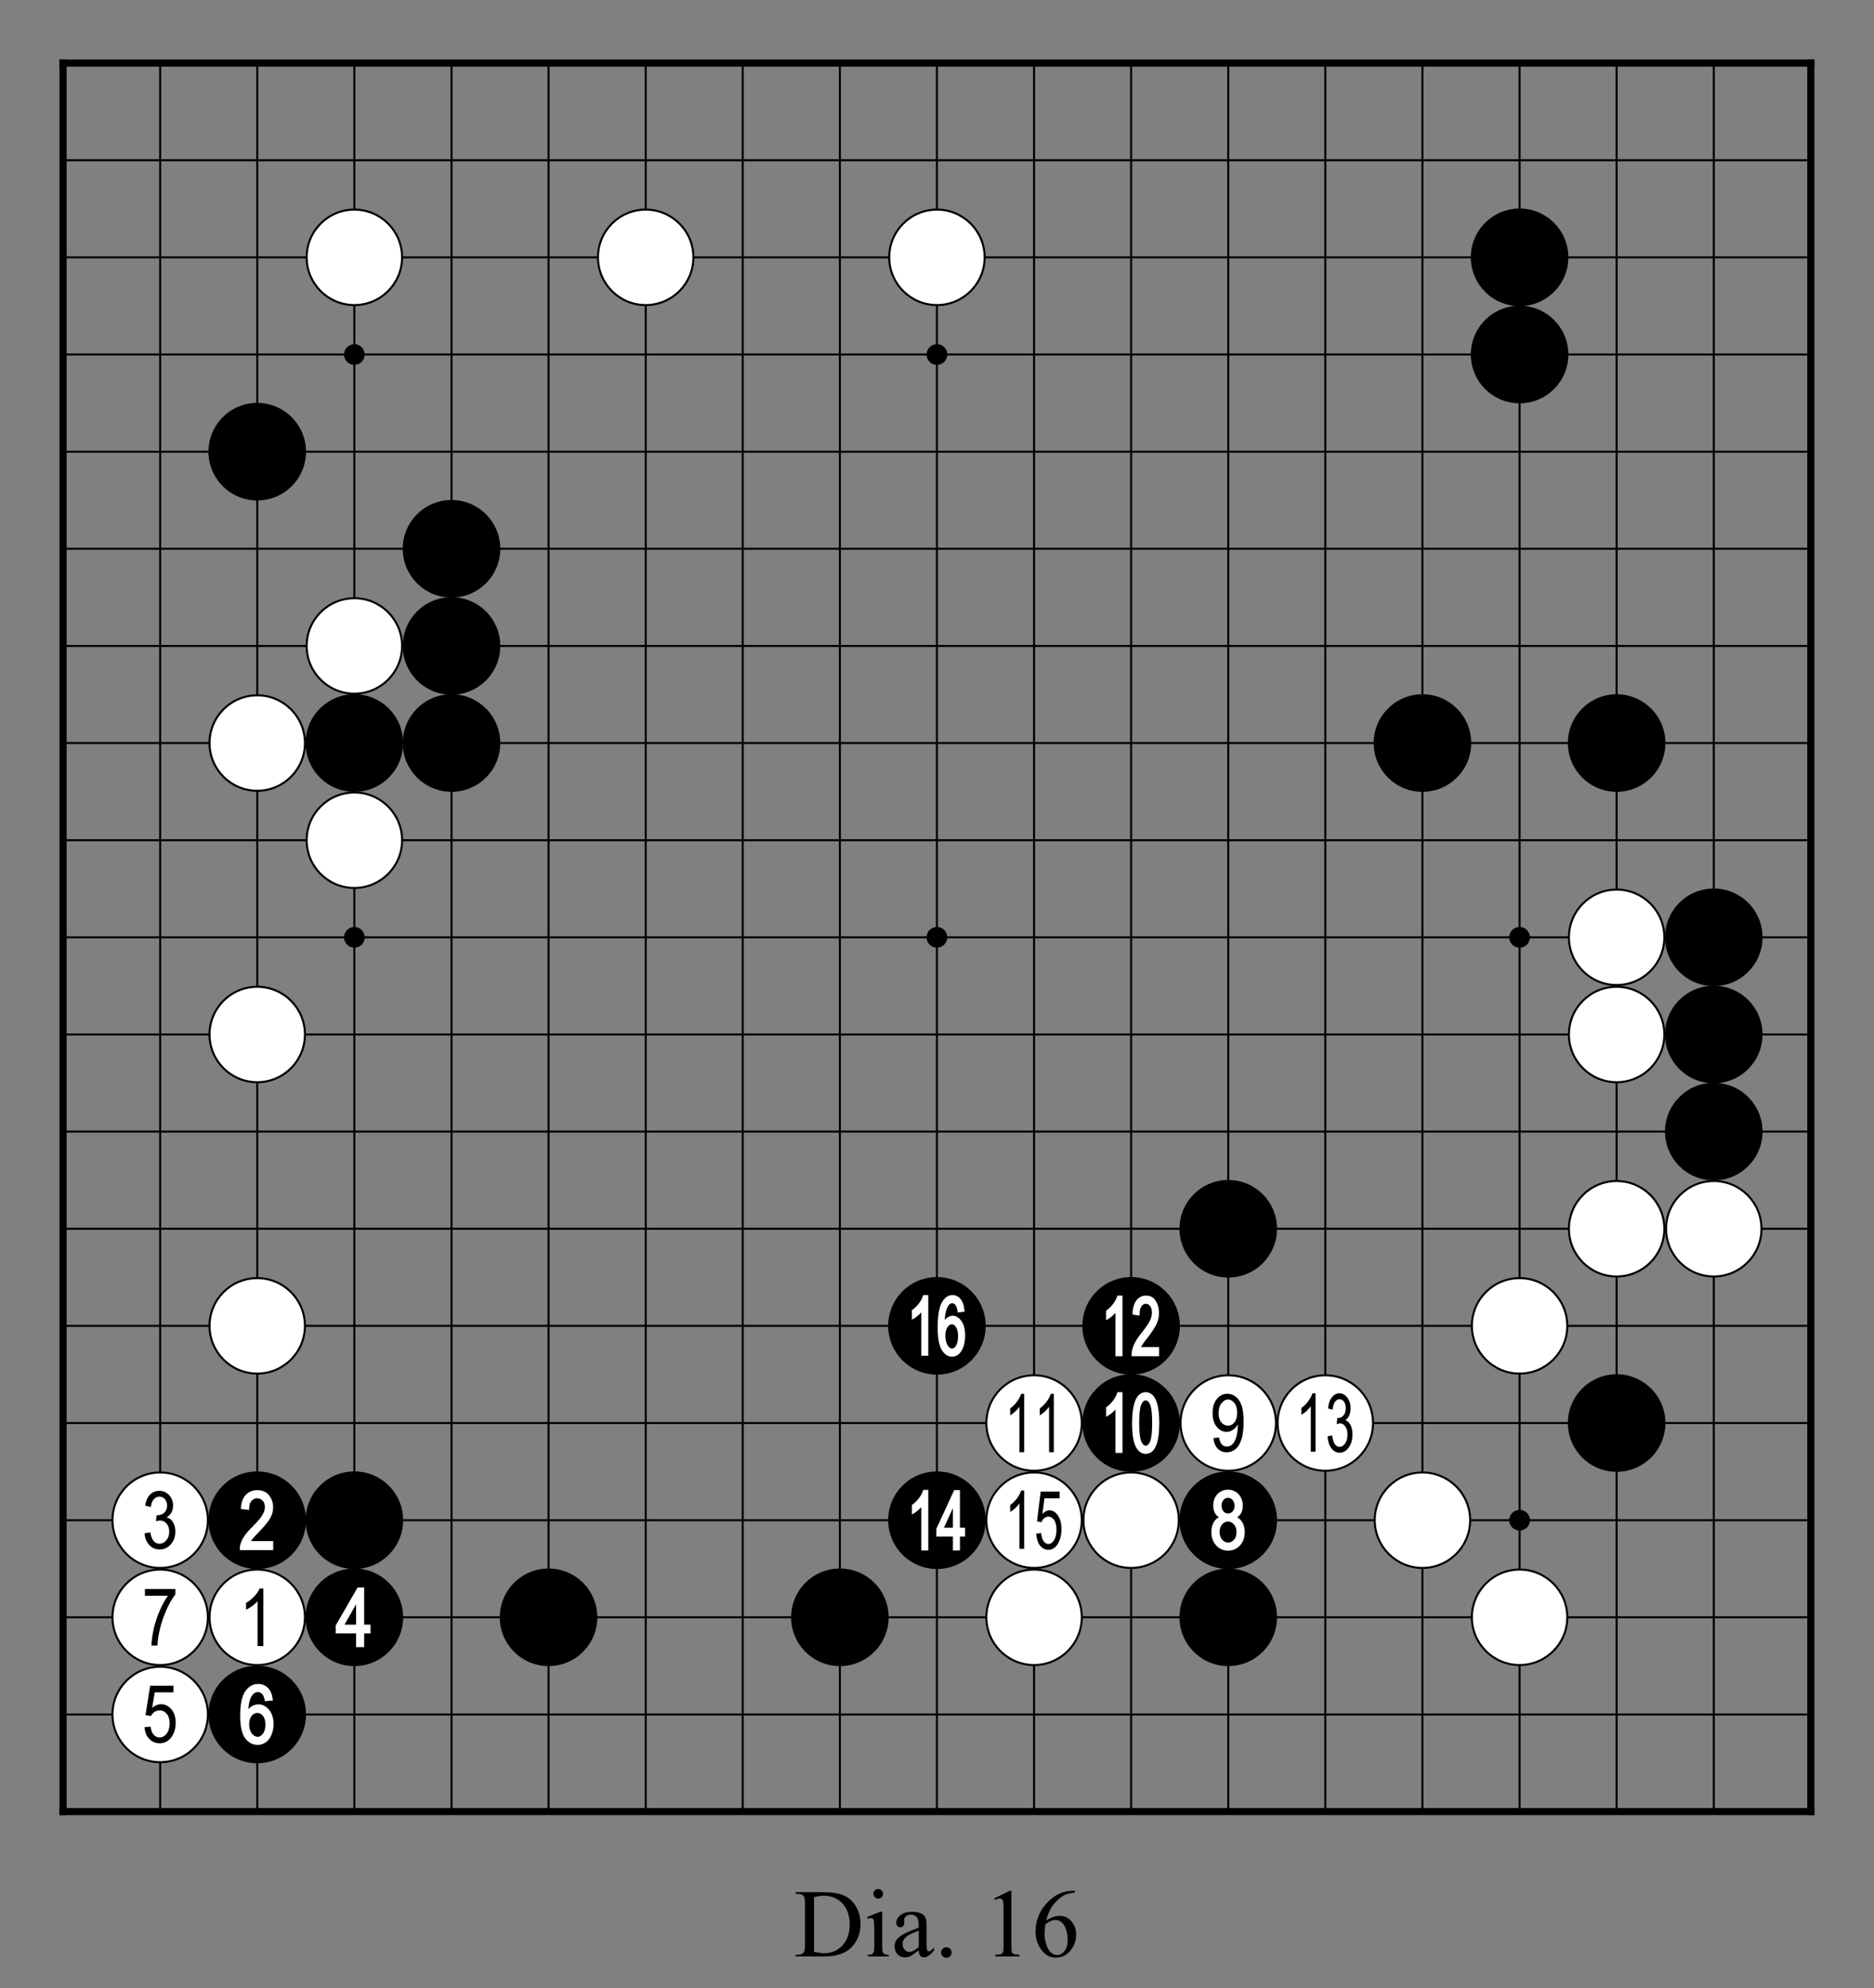 <?xml version="1.0" encoding="utf-8" standalone="no"?>
<!DOCTYPE svg PUBLIC "-//W3C//DTD SVG 1.0//EN" "http://www.w3.org/TR/SVG/DTD/svg11.dtd" >
<svg version="1.1" baseProfile="full"  width="319.134" height="338.465" viewBox="0 0 229.776 243.694" preserveAspectRatio="xMidYMid" xmlns="http://www.w3.org/2000/svg" >

<rect x="0" y="0" width="229.776" height="243.694" fill="#808080" stroke="none"/>

<g lengthAdjust="spacingAndGlyphs" xml:space='preserve' >
<g  transform="translate(1.19,1.19)" >
<path d="
M0.0 0.0
L0.0 227.39
L227.39 227.39
L227.39 0.0
Z
" fill="none" fill-rule="nonzero" />
<line x1="6.54" y1="6.54" x2="6.54" y2="220.84" fill="none" stroke="black" stroke-width="0.87px" stroke-linecap="square" />
<line x1="18.45" y1="6.54" x2="18.45" y2="220.84" fill="none" stroke="black" stroke-width="0.25px" stroke-linecap="butt" />
<line x1="30.35" y1="6.54" x2="30.35" y2="220.84" fill="none" stroke="black" stroke-width="0.25px" stroke-linecap="butt" />
<line x1="42.26" y1="6.54" x2="42.26" y2="220.84" fill="none" stroke="black" stroke-width="0.25px" stroke-linecap="butt" />
<line x1="54.17" y1="6.54" x2="54.17" y2="220.84" fill="none" stroke="black" stroke-width="0.25px" stroke-linecap="butt" />
<line x1="66.07" y1="6.54" x2="66.07" y2="220.84" fill="none" stroke="black" stroke-width="0.25px" stroke-linecap="butt" />
<line x1="77.98" y1="6.54" x2="77.98" y2="220.84" fill="none" stroke="black" stroke-width="0.25px" stroke-linecap="butt" />
<line x1="89.88" y1="6.54" x2="89.88" y2="220.84" fill="none" stroke="black" stroke-width="0.25px" stroke-linecap="butt" />
<line x1="101.79" y1="6.54" x2="101.79" y2="220.84" fill="none" stroke="black" stroke-width="0.25px" stroke-linecap="butt" />
<line x1="113.69" y1="6.54" x2="113.69" y2="220.84" fill="none" stroke="black" stroke-width="0.25px" stroke-linecap="butt" />
<line x1="125.60" y1="6.54" x2="125.60" y2="220.84" fill="none" stroke="black" stroke-width="0.25px" stroke-linecap="butt" />
<line x1="137.50" y1="6.54" x2="137.50" y2="220.84" fill="none" stroke="black" stroke-width="0.25px" stroke-linecap="butt" />
<line x1="149.41" y1="6.54" x2="149.41" y2="220.84" fill="none" stroke="black" stroke-width="0.25px" stroke-linecap="butt" />
<line x1="161.31" y1="6.54" x2="161.31" y2="220.84" fill="none" stroke="black" stroke-width="0.25px" stroke-linecap="butt" />
<line x1="173.22" y1="6.54" x2="173.22" y2="220.84" fill="none" stroke="black" stroke-width="0.25px" stroke-linecap="butt" />
<line x1="185.13" y1="6.54" x2="185.13" y2="220.84" fill="none" stroke="black" stroke-width="0.25px" stroke-linecap="butt" />
<line x1="197.03" y1="6.54" x2="197.03" y2="220.84" fill="none" stroke="black" stroke-width="0.25px" stroke-linecap="butt" />
<line x1="208.94" y1="6.54" x2="208.94" y2="220.84" fill="none" stroke="black" stroke-width="0.25px" stroke-linecap="butt" />
<line x1="220.84" y1="6.54" x2="220.84" y2="220.84" fill="none" stroke="black" stroke-width="0.87px" stroke-linecap="square" />
<line x1="6.54" y1="6.54" x2="220.84" y2="6.54" fill="none" stroke="black" stroke-width="0.87px" stroke-linecap="square" />
<line x1="6.54" y1="18.45" x2="220.84" y2="18.45" fill="none" stroke="black" stroke-width="0.25px" stroke-linecap="butt" />
<line x1="6.54" y1="30.35" x2="220.84" y2="30.35" fill="none" stroke="black" stroke-width="0.25px" stroke-linecap="butt" />
<line x1="6.54" y1="42.26" x2="220.84" y2="42.26" fill="none" stroke="black" stroke-width="0.25px" stroke-linecap="butt" />
<line x1="6.54" y1="54.17" x2="220.84" y2="54.17" fill="none" stroke="black" stroke-width="0.25px" stroke-linecap="butt" />
<line x1="6.54" y1="66.07" x2="220.84" y2="66.07" fill="none" stroke="black" stroke-width="0.25px" stroke-linecap="butt" />
<line x1="6.54" y1="77.98" x2="220.84" y2="77.98" fill="none" stroke="black" stroke-width="0.25px" stroke-linecap="butt" />
<line x1="6.54" y1="89.88" x2="220.84" y2="89.88" fill="none" stroke="black" stroke-width="0.25px" stroke-linecap="butt" />
<line x1="6.54" y1="101.79" x2="220.84" y2="101.79" fill="none" stroke="black" stroke-width="0.25px" stroke-linecap="butt" />
<line x1="6.54" y1="113.69" x2="220.84" y2="113.69" fill="none" stroke="black" stroke-width="0.25px" stroke-linecap="butt" />
<line x1="6.54" y1="125.60" x2="220.84" y2="125.60" fill="none" stroke="black" stroke-width="0.25px" stroke-linecap="butt" />
<line x1="6.54" y1="137.50" x2="220.84" y2="137.50" fill="none" stroke="black" stroke-width="0.25px" stroke-linecap="butt" />
<line x1="6.54" y1="149.41" x2="220.84" y2="149.41" fill="none" stroke="black" stroke-width="0.25px" stroke-linecap="butt" />
<line x1="6.54" y1="161.31" x2="220.84" y2="161.31" fill="none" stroke="black" stroke-width="0.25px" stroke-linecap="butt" />
<line x1="6.54" y1="173.22" x2="220.84" y2="173.22" fill="none" stroke="black" stroke-width="0.25px" stroke-linecap="butt" />
<line x1="6.54" y1="185.13" x2="220.84" y2="185.13" fill="none" stroke="black" stroke-width="0.25px" stroke-linecap="butt" />
<line x1="6.54" y1="197.03" x2="220.84" y2="197.03" fill="none" stroke="black" stroke-width="0.25px" stroke-linecap="butt" />
<line x1="6.54" y1="208.94" x2="220.84" y2="208.94" fill="none" stroke="black" stroke-width="0.25px" stroke-linecap="butt" />
<line x1="6.54" y1="220.84" x2="220.84" y2="220.84" fill="none" stroke="black" stroke-width="0.87px" stroke-linecap="square" />
<circle cx="18.45" cy="185.13" r="5.85" fill="white"/>
<circle cx="18.45" cy="185.13" r="5.85" fill="none" stroke="black" stroke-width="0.25px"/>
<circle cx="18.45" cy="197.03" r="5.85" fill="white"/>
<circle cx="18.45" cy="197.03" r="5.85" fill="none" stroke="black" stroke-width="0.25px"/>
<circle cx="18.45" cy="208.94" r="5.85" fill="white"/>
<circle cx="18.45" cy="208.94" r="5.85" fill="none" stroke="black" stroke-width="0.25px"/>
<circle cx="30.35" cy="54.17" r="5.98" fill="black"/>
<circle cx="30.35" cy="89.88" r="5.85" fill="white"/>
<circle cx="30.35" cy="89.88" r="5.85" fill="none" stroke="black" stroke-width="0.25px"/>
<circle cx="30.35" cy="125.60" r="5.85" fill="white"/>
<circle cx="30.35" cy="125.60" r="5.85" fill="none" stroke="black" stroke-width="0.25px"/>
<circle cx="30.35" cy="161.31" r="5.85" fill="white"/>
<circle cx="30.35" cy="161.31" r="5.85" fill="none" stroke="black" stroke-width="0.25px"/>
<circle cx="30.35" cy="185.13" r="5.98" fill="black"/>
<circle cx="30.35" cy="197.03" r="5.85" fill="white"/>
<circle cx="30.35" cy="197.03" r="5.85" fill="none" stroke="black" stroke-width="0.25px"/>
<circle cx="30.35" cy="208.94" r="5.98" fill="black"/>
<circle cx="42.26" cy="30.35" r="5.85" fill="white"/>
<circle cx="42.26" cy="30.35" r="5.85" fill="none" stroke="black" stroke-width="0.25px"/>
<circle cx="42.26" cy="42.26" r="1.27" fill="black"/>
<circle cx="42.26" cy="77.98" r="5.85" fill="white"/>
<circle cx="42.26" cy="77.98" r="5.85" fill="none" stroke="black" stroke-width="0.25px"/>
<circle cx="42.26" cy="89.88" r="5.98" fill="black"/>
<circle cx="42.26" cy="101.79" r="5.85" fill="white"/>
<circle cx="42.26" cy="101.79" r="5.85" fill="none" stroke="black" stroke-width="0.25px"/>
<circle cx="42.26" cy="113.69" r="1.27" fill="black"/>
<circle cx="42.26" cy="185.13" r="5.98" fill="black"/>
<circle cx="42.26" cy="197.03" r="5.98" fill="black"/>
<circle cx="54.17" cy="66.07" r="5.98" fill="black"/>
<circle cx="54.17" cy="77.98" r="5.98" fill="black"/>
<circle cx="54.17" cy="89.88" r="5.98" fill="black"/>
<circle cx="66.07" cy="197.03" r="5.98" fill="black"/>
<circle cx="77.98" cy="30.35" r="5.85" fill="white"/>
<circle cx="77.98" cy="30.35" r="5.85" fill="none" stroke="black" stroke-width="0.25px"/>
<circle cx="101.79" cy="197.03" r="5.98" fill="black"/>
<circle cx="113.69" cy="30.35" r="5.85" fill="white"/>
<circle cx="113.69" cy="30.35" r="5.85" fill="none" stroke="black" stroke-width="0.25px"/>
<circle cx="113.69" cy="42.26" r="1.27" fill="black"/>
<circle cx="113.69" cy="113.69" r="1.27" fill="black"/>
<circle cx="113.69" cy="161.31" r="5.98" fill="black"/>
<circle cx="113.69" cy="185.13" r="5.98" fill="black"/>
<circle cx="125.60" cy="173.22" r="5.85" fill="white"/>
<circle cx="125.60" cy="173.22" r="5.85" fill="none" stroke="black" stroke-width="0.25px"/>
<circle cx="125.60" cy="185.13" r="5.85" fill="white"/>
<circle cx="125.60" cy="185.13" r="5.85" fill="none" stroke="black" stroke-width="0.25px"/>
<circle cx="125.60" cy="197.03" r="5.85" fill="white"/>
<circle cx="125.60" cy="197.03" r="5.85" fill="none" stroke="black" stroke-width="0.25px"/>
<circle cx="137.50" cy="161.31" r="5.98" fill="black"/>
<circle cx="137.50" cy="173.22" r="5.98" fill="black"/>
<circle cx="137.50" cy="185.13" r="5.85" fill="white"/>
<circle cx="137.50" cy="185.13" r="5.85" fill="none" stroke="black" stroke-width="0.25px"/>
<circle cx="149.41" cy="149.41" r="5.98" fill="black"/>
<circle cx="149.41" cy="173.22" r="5.85" fill="white"/>
<circle cx="149.41" cy="173.22" r="5.85" fill="none" stroke="black" stroke-width="0.25px"/>
<circle cx="149.41" cy="185.13" r="5.98" fill="black"/>
<circle cx="149.41" cy="197.03" r="5.98" fill="black"/>
<circle cx="161.31" cy="173.22" r="5.85" fill="white"/>
<circle cx="161.31" cy="173.22" r="5.85" fill="none" stroke="black" stroke-width="0.25px"/>
<circle cx="173.22" cy="89.88" r="5.98" fill="black"/>
<circle cx="173.22" cy="185.13" r="5.85" fill="white"/>
<circle cx="173.22" cy="185.13" r="5.85" fill="none" stroke="black" stroke-width="0.25px"/>
<circle cx="185.13" cy="30.35" r="5.98" fill="black"/>
<circle cx="185.13" cy="42.26" r="5.98" fill="black"/>
<circle cx="185.13" cy="113.69" r="1.27" fill="black"/>
<circle cx="185.13" cy="161.31" r="5.85" fill="white"/>
<circle cx="185.13" cy="161.31" r="5.85" fill="none" stroke="black" stroke-width="0.25px"/>
<circle cx="185.13" cy="185.13" r="1.27" fill="black"/>
<circle cx="185.13" cy="197.03" r="5.85" fill="white"/>
<circle cx="185.13" cy="197.03" r="5.85" fill="none" stroke="black" stroke-width="0.25px"/>
<circle cx="197.03" cy="89.88" r="5.98" fill="black"/>
<circle cx="197.03" cy="113.69" r="5.85" fill="white"/>
<circle cx="197.03" cy="113.69" r="5.85" fill="none" stroke="black" stroke-width="0.25px"/>
<circle cx="197.03" cy="125.60" r="5.85" fill="white"/>
<circle cx="197.03" cy="125.60" r="5.85" fill="none" stroke="black" stroke-width="0.25px"/>
<circle cx="197.03" cy="149.41" r="5.85" fill="white"/>
<circle cx="197.03" cy="149.41" r="5.85" fill="none" stroke="black" stroke-width="0.25px"/>
<circle cx="197.03" cy="173.22" r="5.98" fill="black"/>
<circle cx="208.94" cy="113.69" r="5.98" fill="black"/>
<circle cx="208.94" cy="125.60" r="5.98" fill="black"/>
<circle cx="208.94" cy="137.50" r="5.98" fill="black"/>
<circle cx="208.94" cy="149.41" r="5.85" fill="white"/>
<circle cx="208.94" cy="149.41" r="5.85" fill="none" stroke="black" stroke-width="0.25px"/>
<path d="
M18.35 181.53
C17.90 181.53 17.52 181.68 17.21 181.99
C16.90 182.30 16.70 182.75 16.61 183.35
L17.31 183.51
C17.36 183.08 17.48 182.77 17.67 182.56
C17.86 182.35 18.09 182.24 18.36 182.24
C18.62 182.24 18.84 182.34 19.02 182.54
C19.21 182.74 19.30 183.01 19.30 183.34
C19.30 183.69 19.19 183.98 18.97 184.19
C18.75 184.41 18.47 184.52 18.12 184.52
L18.01 184.51
L17.93 185.26
C18.13 185.20 18.30 185.17 18.43 185.17
C18.75 185.17 19.01 185.29 19.23 185.54
C19.45 185.79 19.56 186.12 19.56 186.53
C19.56 186.97 19.44 187.32 19.20 187.60
C18.97 187.87 18.69 188.01 18.36 188.01
C17.76 188.01 17.39 187.54 17.24 186.62
L16.53 186.74
C16.58 187.34 16.78 187.82 17.12 188.18
C17.46 188.54 17.88 188.72 18.37 188.72
C18.90 188.72 19.36 188.52 19.74 188.10
C20.12 187.69 20.31 187.16 20.31 186.52
C20.31 186.21 20.26 185.94 20.17 185.69
C20.08 185.45 19.96 185.25 19.81 185.10
C19.66 184.95 19.47 184.85 19.24 184.78
C19.49 184.64 19.68 184.45 19.82 184.20
C19.96 183.96 20.03 183.67 20.03 183.35
C20.03 182.83 19.86 182.39 19.54 182.05
C19.21 181.70 18.82 181.53 18.35 181.53
Z
" fill="black" fill-rule="nonzero" />
<path d="
M16.58 193.56
L16.58 194.39
L19.40 194.39
C19.04 194.89 18.71 195.49 18.40 196.20
C18.09 196.91 17.84 197.66 17.66 198.44
C17.49 199.23 17.39 199.92 17.38 200.50
L18.11 200.50
C18.18 199.36 18.42 198.22 18.84 197.06
C19.26 195.90 19.75 194.95 20.31 194.23
L20.31 193.56
Z
" fill="black" fill-rule="nonzero" />
<path d="
M17.22 205.41
L16.65 209.02
L17.32 209.13
C17.43 208.91 17.58 208.74 17.76 208.62
C17.95 208.50 18.15 208.44 18.37 208.44
C18.72 208.44 19.02 208.58 19.25 208.86
C19.49 209.14 19.61 209.53 19.61 210.03
C19.61 210.56 19.48 210.98 19.24 211.29
C19.00 211.60 18.71 211.76 18.37 211.76
C18.10 211.76 17.87 211.65 17.66 211.43
C17.46 211.21 17.33 210.87 17.27 210.43
L16.53 210.50
C16.58 211.12 16.77 211.60 17.12 211.95
C17.46 212.29 17.88 212.47 18.38 212.47
C18.98 212.47 19.46 212.22 19.82 211.73
C20.18 211.24 20.35 210.65 20.35 209.96
C20.35 209.26 20.18 208.71 19.82 208.30
C19.46 207.89 19.04 207.68 18.56 207.68
C18.18 207.68 17.81 207.83 17.47 208.12
L17.78 206.23
L20.08 206.23
L20.08 205.41
Z
" fill="black" fill-rule="nonzero" />
<path d="
M30.37 181.45
C29.79 181.45 29.32 181.64 28.96 182.01
C28.60 182.37 28.40 182.91 28.35 183.62
L28.34 183.75
L28.47 183.77
L29.20 183.86
L29.36 183.88
L29.36 183.72
C29.36 183.30 29.45 182.98 29.64 182.77
C29.82 182.56 30.06 182.45 30.34 182.45
C30.34 182.45 30.34 182.45 30.34 182.45
C30.35 182.45 30.35 182.45 30.35 182.45
C30.61 182.45 30.84 182.55 31.02 182.74
C31.20 182.94 31.29 183.20 31.29 183.52
C31.29 183.81 31.20 184.12 31.00 184.46
C30.81 184.81 30.38 185.31 29.73 185.96
C29.15 186.53 28.75 187.04 28.53 187.47
C28.31 187.90 28.20 188.30 28.21 188.66
L28.21 188.80
L32.31 188.80
L32.31 188.66
L32.31 187.83
L32.31 187.69
L29.58 187.69
C29.63 187.61 29.69 187.53 29.75 187.45
C29.87 187.29 30.14 187.00 30.56 186.57
C31.23 185.88 31.68 185.32 31.93 184.90
C32.18 184.47 32.30 184.02 32.30 183.54
C32.30 183.00 32.14 182.52 31.82 182.10
C31.49 181.67 31.00 181.45 30.37 181.45
Z
" fill="white" fill-rule="nonzero" />
<path d="
M30.64 193.50
C30.52 193.81 30.31 194.12 30.01 194.44
C29.71 194.77 29.37 195.04 28.98 195.26
L28.98 196.10
C29.21 196.00 29.46 195.85 29.74 195.65
C30.01 195.45 30.23 195.25 30.39 195.06
L30.39 200.56
L31.10 200.56
L31.10 193.50
Z
" fill="black" fill-rule="nonzero" />
<path d="
M29.26 208.30
L29.26 208.30
C29.26 208.30 29.26 208.30 29.26 208.30
L29.26 208.30
C29.26 208.30 29.26 208.30 29.26 208.30
Z
M30.37 208.75
C30.63 208.75 30.86 208.87 31.05 209.11
C31.25 209.36 31.35 209.72 31.35 210.18
C31.35 210.66 31.25 211.03 31.05 211.30
C30.86 211.55 30.65 211.68 30.41 211.68
C30.41 211.68 30.41 211.68 30.41 211.68
C30.41 211.68 30.41 211.68 30.41 211.68
C30.14 211.68 29.90 211.54 29.69 211.27
C29.47 210.99 29.36 210.61 29.36 210.13
C29.36 209.70 29.46 209.36 29.67 209.11
C29.87 208.87 30.10 208.75 30.36 208.75
C30.36 208.75 30.36 208.75 30.36 208.75
C30.36 208.75 30.37 208.75 30.37 208.75
Z
M30.47 205.20
C29.82 205.20 29.28 205.51 28.86 206.13
C28.46 206.73 28.26 207.73 28.26 209.12
C28.26 210.37 28.46 211.28 28.85 211.83
C29.26 212.39 29.78 212.67 30.41 212.67
C30.76 212.67 31.08 212.57 31.37 212.37
C31.67 212.18 31.90 211.87 32.08 211.47
C32.26 211.07 32.35 210.62 32.35 210.13
C32.35 209.40 32.17 208.82 31.81 208.38
C31.44 207.93 31.01 207.70 30.50 207.70
C30.20 207.70 29.91 207.79 29.64 207.96
C29.50 208.05 29.38 208.16 29.26 208.30
L29.26 208.30
C29.30 207.69 29.40 207.22 29.56 206.88
C29.68 206.65 29.81 206.47 29.96 206.36
C30.09 206.25 30.25 206.20 30.42 206.20
C30.43 206.20 30.43 206.20 30.43 206.20
C30.43 206.20 30.43 206.20 30.43 206.20
C30.65 206.20 30.84 206.29 31.00 206.48
C31.11 206.62 31.20 206.85 31.27 207.19
L31.29 207.32
L31.42 207.30
L32.12 207.24
L32.27 207.22
L32.25 207.08
C32.18 206.48 31.99 206.02 31.67 205.69
C31.35 205.37 30.95 205.20 30.47 205.20
Z
" fill="white" fill-rule="nonzero" />
<path d="
M42.47 195.44
L42.47 197.93
L41.05 197.93
L42.47 195.44
Z
M42.66 193.37
L42.62 193.44
L39.99 198.00
L39.97 198.03
L39.97 198.07
L39.97 198.86
L39.97 199.01
L42.47 199.01
L42.47 200.55
L42.47 200.69
L43.46 200.69
L43.46 200.55
L43.46 199.01
L44.24 199.01
L44.24 198.86
L44.24 198.07
L44.24 197.93
L43.46 197.93
L43.46 193.51
L43.46 193.37
Z
" fill="white" fill-rule="nonzero" />
<path d="
M115.52 161.12
C115.72 161.12 115.89 161.24 116.04 161.48
C116.20 161.73 116.28 162.10 116.28 162.58
C116.28 163.06 116.20 163.44 116.04 163.72
C115.89 163.97 115.73 164.09 115.56 164.09
C115.56 164.09 115.56 164.09 115.55 164.09
C115.55 164.09 115.55 164.09 115.55 164.09
C115.35 164.09 115.16 163.96 115.00 163.69
C114.82 163.40 114.73 163.01 114.73 162.52
C114.73 162.08 114.81 161.73 114.98 161.48
C115.14 161.24 115.31 161.12 115.51 161.12
C115.51 161.12 115.51 161.12 115.52 161.12
C115.52 161.12 115.52 161.12 115.52 161.12
Z
M112.01 157.54
L111.98 157.64
C111.88 157.93 111.72 158.24 111.49 158.55
C111.25 158.87 110.98 159.13 110.68 159.35
L110.62 159.39
L110.62 159.47
L110.62 160.31
L110.62 160.55
L110.83 160.44
C111.03 160.33 111.24 160.17 111.47 159.96
C111.58 159.86 111.68 159.76 111.77 159.66
L111.77 159.66
L111.77 164.83
L111.77 164.97
L112.63 164.97
L112.63 164.83
L112.63 157.68
L112.63 157.54
Z
M115.60 157.54
C115.33 157.54 115.07 157.62 114.85 157.78
C114.63 157.94 114.44 158.18 114.27 158.49
C113.95 159.09 113.78 160.10 113.78 161.50
C113.78 162.76 113.94 163.67 114.26 164.23
C114.43 164.51 114.61 164.72 114.83 164.87
C115.04 165.02 115.29 165.09 115.55 165.09
C115.85 165.09 116.12 164.99 116.36 164.78
C116.60 164.58 116.79 164.28 116.94 163.86
C117.08 163.46 117.15 163.01 117.15 162.52
C117.15 161.79 117.01 161.20 116.72 160.76
C116.41 160.30 116.05 160.07 115.63 160.07
C115.37 160.07 115.13 160.16 114.91 160.34
C114.82 160.41 114.73 160.50 114.65 160.60
L114.65 160.60
C114.68 160.02 114.76 159.56 114.89 159.23
C114.99 158.99 115.09 158.81 115.21 158.69
C115.32 158.59 115.44 158.54 115.56 158.54
C115.56 158.54 115.57 158.54 115.57 158.54
C115.57 158.54 115.57 158.54 115.57 158.54
C115.73 158.54 115.88 158.63 116.00 158.82
C116.09 158.95 116.17 159.20 116.22 159.54
L116.24 159.68
L116.38 159.66
L116.95 159.59
L117.08 159.58
L117.07 159.44
C117.02 158.83 116.86 158.37 116.60 158.04
C116.34 157.71 116.00 157.54 115.60 157.54
Z
" fill="white" fill-rule="nonzero" />
<path d="
M115.65 183.64
L115.65 186.05
L114.55 186.05
L115.65 183.64
Z
M112.01 181.41
L111.98 181.51
C111.88 181.80 111.72 182.11 111.49 182.42
C111.25 182.74 110.98 183.00 110.68 183.22
L110.62 183.26
L110.62 183.34
L110.62 184.18
L110.62 184.42
L110.83 184.31
C111.03 184.20 111.24 184.04 111.47 183.83
C111.58 183.73 111.68 183.63 111.77 183.53
L111.77 183.53
L111.77 188.70
L111.77 188.84
L112.63 188.84
L112.63 188.70
L112.63 181.55
L112.63 181.41
Z
M115.81 181.44
L115.77 181.52
L113.64 186.14
L113.62 186.16
L113.62 186.19
L113.62 187.00
L113.62 187.14
L115.65 187.14
L115.65 188.70
L115.65 188.84
L116.51 188.84
L116.51 188.70
L116.51 187.14
L117.14 187.14
L117.14 187.00
L117.14 186.19
L117.14 186.05
L116.51 186.05
L116.51 181.58
L116.51 181.44
Z
" fill="white" fill-rule="nonzero" />
<path d="
M124.02 169.64
C123.92 169.96 123.75 170.27 123.51 170.60
C123.26 170.93 122.98 171.21 122.67 171.43
L122.67 172.28
C122.85 172.17 123.06 172.02 123.28 171.82
C123.50 171.62 123.68 171.42 123.81 171.22
L123.81 176.80
L124.39 176.80
L124.39 169.64
Z
M127.65 169.64
C127.55 169.96 127.38 170.27 127.14 170.60
C126.89 170.93 126.61 171.21 126.30 171.43
L126.30 172.28
C126.48 172.17 126.69 172.02 126.91 171.82
C127.13 171.62 127.31 171.42 127.44 171.22
L127.44 176.80
L128.02 176.80
L128.02 169.64
Z
" fill="black" fill-rule="nonzero" />
<path d="
M124.02 181.49
C123.92 181.80 123.75 182.12 123.51 182.45
C123.26 182.77 122.98 183.05 122.67 183.28
L122.67 184.12
C122.85 184.02 123.06 183.87 123.28 183.66
C123.50 183.46 123.68 183.26 123.81 183.07
L123.81 188.64
L124.39 188.64
L124.39 181.49
Z
M126.41 181.62
L125.96 185.27
L126.50 185.38
C126.59 185.16 126.71 184.99 126.86 184.87
C127.01 184.75 127.17 184.69 127.35 184.69
C127.63 184.69 127.87 184.83 128.06 185.11
C128.25 185.39 128.35 185.79 128.35 186.29
C128.35 186.84 128.25 187.26 128.05 187.57
C127.86 187.89 127.62 188.04 127.35 188.04
C127.13 188.04 126.94 187.93 126.78 187.71
C126.61 187.49 126.51 187.15 126.46 186.70
L125.86 186.78
C125.90 187.40 126.06 187.88 126.33 188.24
C126.61 188.59 126.95 188.76 127.36 188.76
C127.85 188.76 128.23 188.51 128.52 188.02
C128.81 187.52 128.96 186.92 128.96 186.23
C128.96 185.52 128.81 184.96 128.52 184.54
C128.23 184.13 127.89 183.92 127.50 183.92
C127.19 183.92 126.90 184.07 126.62 184.37
L126.87 182.45
L128.73 182.45
L128.73 181.62
Z
" fill="black" fill-rule="nonzero" />
<path d="
M135.82 157.60
L135.79 157.70
C135.69 157.99 135.53 158.30 135.30 158.61
C135.06 158.93 134.79 159.19 134.49 159.41
L134.43 159.45
L134.43 159.53
L134.43 160.37
L134.43 160.61
L134.64 160.50
C134.84 160.39 135.05 160.23 135.28 160.02
C135.39 159.92 135.49 159.82 135.58 159.72
L135.58 159.72
L135.58 164.89
L135.58 165.03
L136.44 165.03
L136.44 164.89
L136.44 157.74
L136.44 157.60
Z
M139.33 157.60
C138.85 157.60 138.46 157.79 138.16 158.17
C137.87 158.54 137.71 159.08 137.67 159.79
L137.66 159.92
L137.78 159.94
L138.38 160.03
L138.54 160.06
L138.54 159.89
C138.54 159.46 138.62 159.13 138.77 158.91
C138.91 158.71 139.09 158.60 139.31 158.60
C139.31 158.60 139.31 158.60 139.31 158.60
C139.31 158.60 139.31 158.60 139.31 158.60
C139.51 158.60 139.68 158.70 139.83 158.89
C139.98 159.09 140.05 159.36 140.05 159.69
C140.05 159.99 139.97 160.31 139.82 160.65
C139.65 161.00 139.31 161.51 138.78 162.17
C138.31 162.75 137.99 163.26 137.81 163.70
C137.63 164.13 137.55 164.53 137.56 164.89
L137.56 165.03
L140.93 165.03
L140.93 164.89
L140.93 164.05
L140.93 163.91
L138.71 163.91
C138.75 163.82 138.80 163.74 138.86 163.65
C138.95 163.49 139.17 163.20 139.51 162.77
C140.06 162.07 140.42 161.50 140.62 161.08
C140.82 160.64 140.92 160.19 140.92 159.71
C140.92 159.17 140.79 158.69 140.53 158.27
C140.26 157.82 139.86 157.60 139.33 157.60
Z
" fill="white" fill-rule="nonzero" />
<path d="
M139.26 170.45
C139.26 170.45 139.26 170.45 139.26 170.45
C139.26 170.45 139.27 170.45 139.27 170.45
C139.37 170.45 139.47 170.49 139.56 170.56
C139.66 170.65 139.75 170.78 139.83 170.95
C139.99 171.33 140.08 172.08 140.08 173.22
C140.08 174.35 139.99 175.10 139.83 175.48
C139.75 175.66 139.66 175.80 139.56 175.88
C139.48 175.96 139.39 176.00 139.30 176.00
C139.30 176.00 139.30 176.00 139.30 176.00
C139.30 176.00 139.30 176.00 139.30 176.00
C139.19 176.00 139.10 175.96 139.01 175.88
C138.92 175.80 138.83 175.67 138.75 175.49
C138.58 175.11 138.49 174.36 138.49 173.22
C138.49 172.10 138.58 171.34 138.74 170.96
C138.82 170.78 138.91 170.65 139.00 170.56
C139.08 170.49 139.17 170.45 139.26 170.45
Z
M135.82 169.44
L135.79 169.54
C135.69 169.84 135.53 170.14 135.30 170.46
C135.06 170.77 134.79 171.04 134.49 171.26
L134.43 171.30
L134.43 171.37
L134.43 172.22
L134.43 172.46
L134.64 172.34
C134.84 172.23 135.05 172.07 135.28 171.86
C135.39 171.76 135.49 171.67 135.58 171.57
L135.58 171.57
L135.58 176.74
L135.58 176.88
L136.44 176.88
L136.44 176.74
L136.44 169.58
L136.44 169.44
Z
M139.29 169.44
C139.01 169.44 138.76 169.53 138.54 169.70
C138.33 169.87 138.16 170.12 138.02 170.45
C137.76 171.08 137.62 172.01 137.62 173.22
C137.62 174.58 137.77 175.54 138.06 176.11
C138.22 176.40 138.39 176.62 138.59 176.77
C138.80 176.92 139.03 177.00 139.28 177.00
C139.57 177.00 139.82 176.91 140.04 176.74
C140.25 176.57 140.42 176.32 140.56 175.99
C140.82 175.35 140.95 174.43 140.95 173.22
C140.95 171.88 140.79 170.89 140.47 170.27
C140.33 170.00 140.17 169.79 139.97 169.66
C139.77 169.51 139.54 169.44 139.29 169.44
Z
" fill="white" fill-rule="nonzero" />
<path d="
M149.39 170.34
C149.68 170.34 149.94 170.49 150.16 170.77
C150.39 171.06 150.50 171.46 150.50 171.96
C150.50 172.47 150.39 172.86 150.17 173.13
C149.96 173.41 149.69 173.54 149.38 173.54
C149.06 173.54 148.79 173.41 148.56 173.13
C148.33 172.86 148.22 172.49 148.22 172.03
C148.22 171.52 148.34 171.11 148.58 170.80
C148.82 170.50 149.09 170.34 149.39 170.34
Z
M149.31 169.63
C148.80 169.63 148.37 169.84 148.02 170.26
C147.67 170.69 147.49 171.27 147.49 172.00
C147.49 172.72 147.66 173.28 148.00 173.69
C148.34 174.10 148.75 174.31 149.22 174.31
C149.48 174.31 149.73 174.22 149.98 174.06
C150.23 173.89 150.43 173.67 150.58 173.38
L150.58 173.55
C150.58 174.10 150.51 174.59 150.37 175.00
C150.24 175.41 150.08 175.70 149.88 175.86
C149.69 176.02 149.47 176.10 149.24 176.10
C148.71 176.10 148.39 175.73 148.28 174.99
L147.60 175.07
C147.65 175.63 147.83 176.06 148.12 176.36
C148.42 176.66 148.78 176.81 149.22 176.81
C149.61 176.81 149.96 176.69 150.27 176.44
C150.58 176.20 150.83 175.81 151.01 175.27
C151.20 174.74 151.29 173.99 151.29 173.02
C151.29 172.15 151.20 171.49 151.03 171.03
C150.86 170.57 150.62 170.22 150.31 169.98
C150.00 169.75 149.67 169.63 149.31 169.63
Z
" fill="black" fill-rule="nonzero" />
<path d="
M149.38 182.39
C149.38 182.39 149.38 182.39 149.38 182.39
C149.38 182.39 149.38 182.39 149.38 182.39
C149.60 182.39 149.78 182.47 149.94 182.65
C150.10 182.83 150.18 183.07 150.18 183.37
C150.18 183.65 150.11 183.88 149.95 184.05
C149.79 184.22 149.61 184.31 149.39 184.31
C149.39 184.31 149.39 184.31 149.39 184.31
C149.39 184.31 149.39 184.31 149.39 184.31
C149.17 184.31 148.98 184.22 148.82 184.05
C148.67 183.87 148.59 183.63 148.59 183.32
C148.59 183.05 148.67 182.82 148.83 182.65
C148.98 182.47 149.17 182.39 149.38 182.39
Z
M149.37 185.30
C149.37 185.30 149.37 185.30 149.37 185.30
C149.37 185.30 149.37 185.30 149.37 185.30
C149.66 185.30 149.90 185.41 150.10 185.65
C150.32 185.88 150.42 186.20 150.42 186.60
C150.42 186.99 150.32 187.30 150.11 187.53
C149.92 187.75 149.68 187.87 149.39 187.87
C149.39 187.87 149.39 187.87 149.39 187.87
C149.39 187.87 149.39 187.87 149.39 187.87
C149.11 187.87 148.87 187.75 148.66 187.52
C148.46 187.28 148.35 186.96 148.35 186.57
C148.35 186.19 148.45 185.88 148.66 185.64
C148.85 185.41 149.09 185.30 149.37 185.30
Z
M149.38 181.39
C148.86 181.39 148.43 181.57 148.08 181.94
C147.74 182.30 147.57 182.77 147.57 183.34
C147.57 183.72 147.65 184.05 147.81 184.31
C147.92 184.49 148.07 184.64 148.26 184.77
L148.26 184.77
C148.01 184.89 147.81 185.08 147.66 185.33
C147.45 185.66 147.34 186.07 147.34 186.57
C147.34 187.25 147.54 187.80 147.93 188.22
C148.32 188.65 148.81 188.86 149.39 188.86
C149.97 188.86 150.45 188.65 150.85 188.22
C151.23 187.80 151.43 187.26 151.43 186.59
C151.43 186.11 151.33 185.71 151.13 185.38
C150.97 185.12 150.77 184.92 150.51 184.77
L150.51 184.77
C150.70 184.65 150.85 184.49 150.96 184.31
C151.12 184.05 151.19 183.74 151.19 183.37
C151.19 182.79 151.02 182.32 150.68 181.95
C150.33 181.58 149.90 181.39 149.38 181.39
Z
" fill="white" fill-rule="nonzero" />
<path d="
M159.73 169.58
C159.63 169.89 159.46 170.21 159.22 170.54
C158.98 170.87 158.70 171.14 158.38 171.37
L158.38 172.21
C158.57 172.11 158.78 171.96 159.00 171.76
C159.22 171.55 159.40 171.35 159.53 171.16
L159.53 176.73
L160.11 176.73
L160.11 169.58
Z
M163.05 169.58
C162.69 169.58 162.38 169.74 162.13 170.05
C161.87 170.36 161.71 170.82 161.64 171.43
L162.21 171.58
C162.25 171.15 162.35 170.83 162.50 170.62
C162.65 170.41 162.84 170.30 163.06 170.30
C163.27 170.30 163.45 170.40 163.60 170.60
C163.74 170.81 163.82 171.07 163.82 171.41
C163.82 171.77 163.73 172.06 163.55 172.28
C163.38 172.49 163.15 172.60 162.87 172.60
L162.78 172.59
L162.71 173.36
C162.87 173.30 163.01 173.26 163.11 173.26
C163.37 173.26 163.59 173.39 163.76 173.64
C163.94 173.90 164.03 174.23 164.03 174.64
C164.03 175.08 163.93 175.44 163.74 175.72
C163.55 176.00 163.32 176.14 163.06 176.14
C162.58 176.14 162.27 175.67 162.15 174.74
L161.58 174.85
C161.62 175.46 161.78 175.95 162.05 176.31
C162.33 176.68 162.67 176.86 163.07 176.86
C163.50 176.86 163.87 176.65 164.18 176.23
C164.48 175.82 164.64 175.28 164.64 174.63
C164.64 174.32 164.60 174.04 164.53 173.79
C164.45 173.54 164.35 173.34 164.23 173.20
C164.11 173.05 163.95 172.94 163.77 172.88
C163.97 172.73 164.13 172.54 164.24 172.29
C164.35 172.04 164.41 171.75 164.41 171.43
C164.41 170.90 164.28 170.46 164.01 170.11
C163.75 169.76 163.43 169.58 163.05 169.58
Z
" fill="black" fill-rule="nonzero" />
</g>
<g  transform="translate(1.19,228.58)" >
<path d="
M106.49 2.94
C106.33 2.94 106.19 3.00 106.07 3.11
C105.96 3.23 105.90 3.37 105.90 3.53
C105.90 3.69 105.96 3.83 106.08 3.95
C106.19 4.07 106.33 4.12 106.49 4.12
C106.66 4.12 106.80 4.07 106.91 3.95
C107.02 3.83 107.08 3.69 107.08 3.53
C107.08 3.37 107.02 3.23 106.91 3.11
C106.80 3.00 106.66 2.94 106.49 2.94
Z
M111.46 8.04
L111.46 10.07
C110.98 10.46 110.60 10.65 110.30 10.65
C110.08 10.65 109.89 10.56 109.73 10.37
C109.56 10.19 109.48 9.96 109.48 9.68
C109.48 9.46 109.54 9.25 109.67 9.07
C109.81 8.88 110.02 8.70 110.33 8.53
C110.50 8.44 110.88 8.27 111.46 8.04
Z
M99.82 3.77
C100.75 3.77 101.51 4.08 102.10 4.71
C102.69 5.34 102.99 6.20 102.99 7.29
C102.99 8.37 102.69 9.23 102.10 9.86
C101.51 10.49 100.76 10.81 99.86 10.81
C99.53 10.81 99.12 10.75 98.62 10.64
L98.62 3.94
C99.07 3.83 99.47 3.77 99.82 3.77
Z
M128.21 6.74
C128.69 6.74 129.07 6.98 129.33 7.47
C129.59 7.95 129.72 8.53 129.72 9.19
C129.72 9.78 129.59 10.23 129.33 10.55
C129.06 10.87 128.76 11.03 128.42 11.03
C128.14 11.03 127.90 10.94 127.70 10.75
C127.43 10.50 127.22 10.15 127.09 9.72
C126.95 9.28 126.88 8.88 126.88 8.50
C126.88 8.18 126.92 7.76 126.99 7.24
C127.31 7.03 127.56 6.90 127.73 6.83
C127.90 6.77 128.06 6.74 128.21 6.74
Z
M96.37 3.33
L96.37 3.54
L96.67 3.54
C96.97 3.54 97.19 3.63 97.34 3.80
C97.45 3.92 97.51 4.23 97.51 4.72
L97.51 9.82
C97.51 10.26 97.46 10.55 97.38 10.68
C97.24 10.89 97.00 11.00 96.67 11.00
L96.37 11.00
L96.37 11.21
L99.90 11.21
C101.43 11.21 102.57 10.80 103.32 9.98
C103.98 9.24 104.32 8.33 104.32 7.23
C104.32 6.41 104.13 5.69 103.76 5.07
C103.38 4.44 102.89 4.00 102.27 3.73
C101.66 3.46 100.76 3.33 99.58 3.33
Z
M106.72 5.73
L105.12 6.38
L105.20 6.59
C105.35 6.53 105.48 6.50 105.59 6.50
C105.69 6.50 105.77 6.53 105.83 6.58
C105.89 6.62 105.93 6.71 105.96 6.83
C105.99 7.00 106.01 7.38 106.01 7.96
L106.01 10.01
C106.01 10.34 105.98 10.56 105.93 10.68
C105.88 10.79 105.81 10.88 105.72 10.93
C105.63 10.98 105.46 11.00 105.20 11.00
L105.20 11.21
L107.78 11.21
L107.78 11.00
C107.53 11.00 107.36 10.98 107.26 10.92
C107.17 10.87 107.10 10.79 107.05 10.68
C107.00 10.56 106.98 10.34 106.98 10.01
L106.98 5.73
Z
M122.63 3.16
L120.71 4.10
L120.79 4.28
C121.05 4.16 121.25 4.10 121.39 4.10
C121.49 4.10 121.58 4.13 121.65 4.19
C121.72 4.25 121.77 4.34 121.80 4.46
C121.84 4.62 121.86 4.99 121.86 5.57
L121.86 9.82
C121.86 10.30 121.84 10.58 121.79 10.67
C121.75 10.77 121.68 10.85 121.57 10.90
C121.46 10.96 121.22 10.99 120.85 11.00
L120.85 11.21
L123.81 11.21
L123.81 11.00
C123.46 10.99 123.22 10.96 123.10 10.90
C122.99 10.84 122.91 10.76 122.87 10.65
C122.84 10.54 122.82 10.27 122.82 9.82
L122.82 3.16
Z
M110.65 5.73
C110.03 5.73 109.56 5.87 109.21 6.15
C108.87 6.43 108.70 6.73 108.70 7.07
C108.70 7.24 108.75 7.38 108.84 7.48
C108.93 7.58 109.05 7.63 109.19 7.63
C109.34 7.63 109.46 7.58 109.55 7.49
C109.64 7.39 109.69 7.25 109.69 7.07
L109.67 6.74
C109.67 6.56 109.75 6.41 109.89 6.28
C110.04 6.15 110.23 6.08 110.48 6.08
C110.80 6.08 111.04 6.18 111.21 6.38
C111.38 6.58 111.46 6.94 111.46 7.47
L111.46 7.68
C110.55 8.02 109.90 8.30 109.50 8.53
C109.11 8.76 108.83 9.01 108.67 9.28
C108.56 9.47 108.50 9.69 108.50 9.95
C108.50 10.36 108.62 10.69 108.86 10.95
C109.09 11.20 109.40 11.32 109.77 11.32
C110.00 11.32 110.23 11.27 110.44 11.18
C110.57 11.11 110.92 10.87 111.46 10.45
C111.47 10.76 111.53 10.99 111.64 11.12
C111.75 11.25 111.90 11.32 112.09 11.32
C112.49 11.32 112.90 11.03 113.34 10.45
L113.34 10.12
C113.10 10.35 112.95 10.49 112.87 10.54
C112.82 10.57 112.77 10.58 112.70 10.58
C112.65 10.58 112.59 10.57 112.55 10.53
C112.50 10.49 112.47 10.41 112.45 10.30
C112.43 10.18 112.42 9.87 112.42 9.36
L112.42 7.55
C112.42 7.04 112.39 6.70 112.32 6.53
C112.21 6.28 112.04 6.09 111.81 5.97
C111.51 5.81 111.12 5.73 110.65 5.73
Z
M130.26 3.16
C129.85 3.16 129.40 3.25 128.92 3.42
C128.44 3.59 127.94 3.92 127.41 4.41
C126.89 4.91 126.48 5.47 126.20 6.11
C125.92 6.74 125.78 7.41 125.78 8.12
C125.78 9.22 126.14 10.12 126.88 10.82
C127.26 11.17 127.71 11.35 128.25 11.35
C129.04 11.35 129.68 11.02 130.16 10.36
C130.56 9.82 130.76 9.22 130.76 8.56
C130.76 7.88 130.56 7.32 130.17 6.89
C129.77 6.45 129.30 6.23 128.76 6.23
C128.20 6.23 127.64 6.43 127.08 6.81
C127.22 6.28 127.40 5.82 127.60 5.44
C127.81 5.05 128.07 4.70 128.39 4.39
C128.71 4.07 129.03 3.84 129.35 3.68
C129.67 3.53 130.09 3.43 130.60 3.38
L130.60 3.16
Z
M114.85 10.08
C114.67 10.08 114.52 10.15 114.39 10.27
C114.26 10.39 114.20 10.55 114.20 10.73
C114.20 10.91 114.26 11.06 114.39 11.19
C114.52 11.31 114.67 11.38 114.85 11.38
C115.03 11.38 115.18 11.31 115.30 11.19
C115.43 11.06 115.49 10.91 115.49 10.73
C115.49 10.55 115.43 10.40 115.31 10.27
C115.18 10.15 115.03 10.08 114.85 10.08
Z
" fill="black" fill-rule="nonzero" />
</g>
</g>
</svg>
